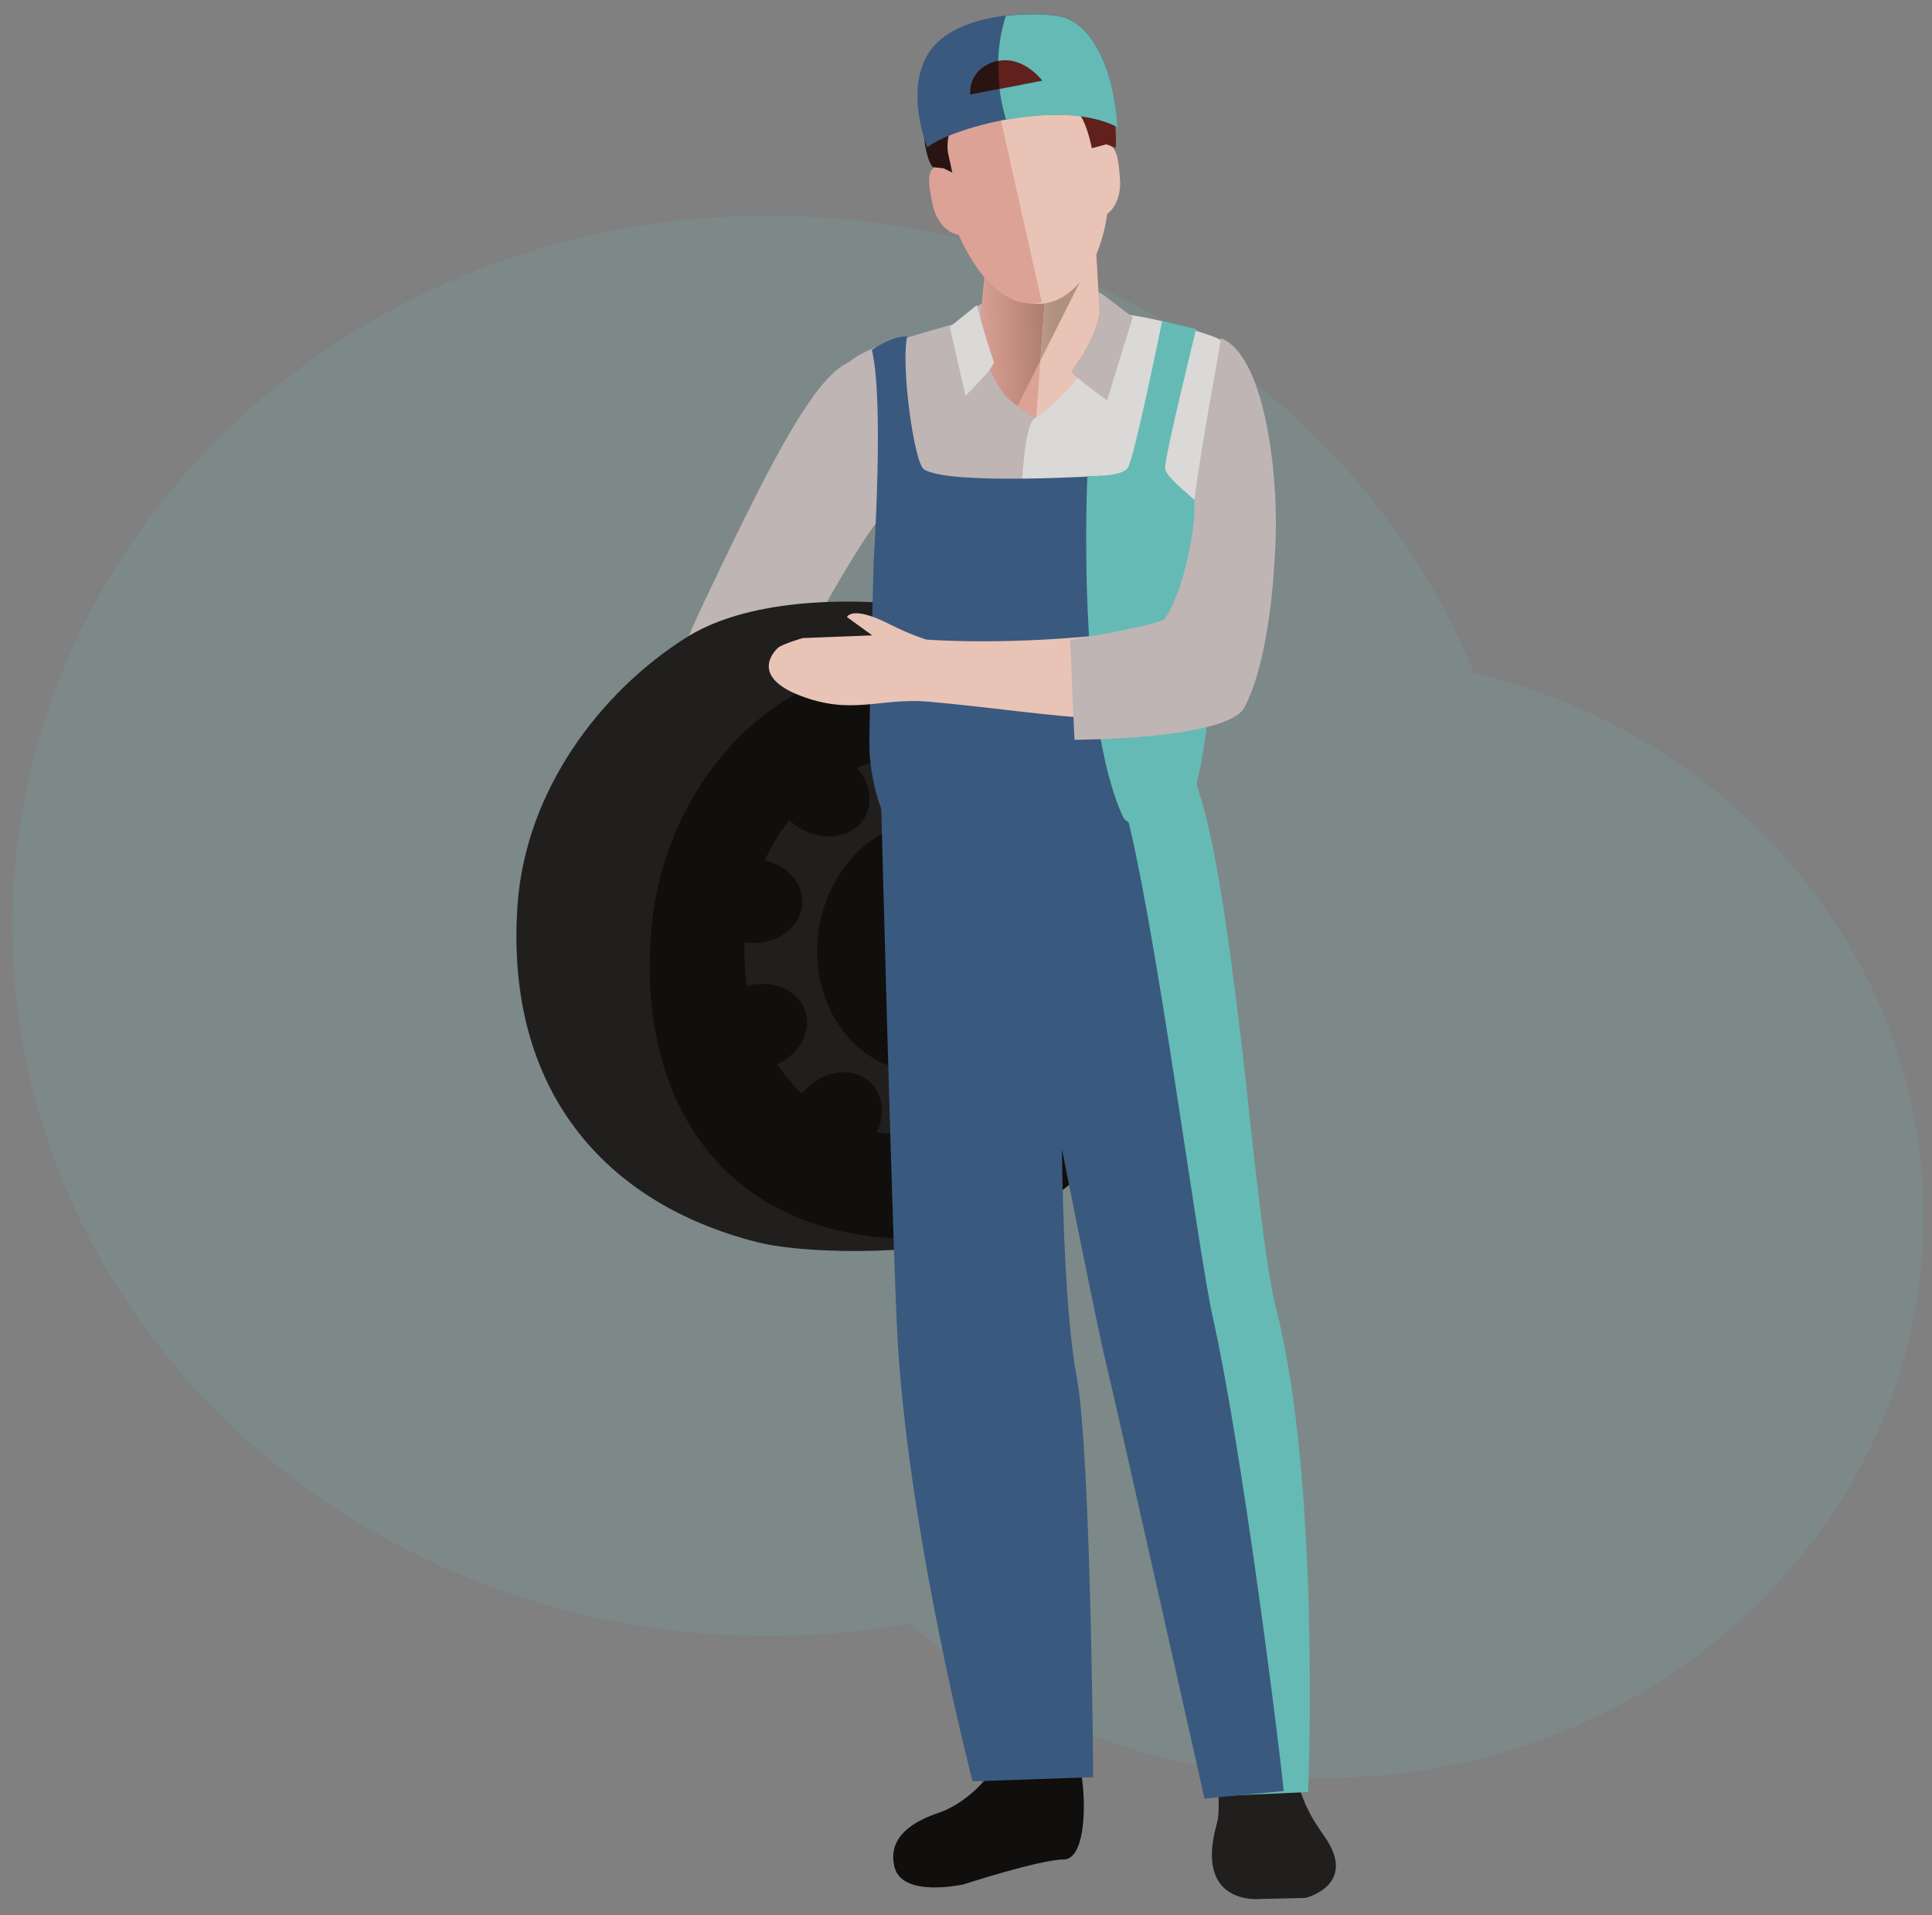 <svg width="115" height="114" viewBox="0 0 115 114" fill="none" xmlns="http://www.w3.org/2000/svg">
<rect x="0" y="0" width="115" height="114" fill="#808080" stroke="none"/>
<path fill-rule="evenodd" clip-rule="evenodd" d="M54.133 96.636C51.402 97.123 48.584 97.378 45.702 97.378C20.87 97.378 0.739 78.451 0.739 55.105C0.739 31.758 20.87 12.832 45.702 12.832C64.884 12.832 81.261 24.126 87.72 40.026C103.118 43.749 114.491 56.831 114.491 72.399C114.491 90.864 98.49 105.833 78.751 105.833C69.21 105.833 60.542 102.335 54.133 96.636Z" fill="#65BAB5" fill-opacity="0.15"/>
<path d="M58.074 18.303C58.314 17.859 64.53 16.635 65.502 17.451C66.462 18.279 66.222 19.743 65.934 20.223C65.646 20.703 57.786 20.895 57.786 20.895L58.074 18.303" fill="#BEB5B4"/>
<path d="M58.866 13.388L58.266 20.12C58.266 20.12 59.586 28.328 61.65 29.072C63.702 29.828 65.73 24.464 65.682 23.048C65.634 21.62 65.19 13.796 65.19 13.796L58.866 13.388Z" fill="#DCA296"/>
<path d="M65.706 23.661C65.658 22.233 65.202 14.409 65.202 14.409L62.454 14.229L61.314 29.853C63.366 30.525 65.742 25.065 65.706 23.661" fill="#E9C3B5"/>
<path d="M59.481 25.332C59.101 24.687 58.83 23.258 58.615 21.955C58.821 22.928 59.114 24.163 59.481 25.332ZM58.653 15.775C58.668 14.491 58.536 13.136 58.158 12.19C58.078 11.982 58.186 11.892 58.427 11.892C59.188 11.892 61.28 12.781 63.012 13.658L58.866 13.389L58.653 15.775" fill="url(#paint0_linear_1_6)"/>
<path d="M58.281 19.949C58.217 19.631 58.157 19.408 58.098 19.337C58.222 19.141 58.338 18.749 58.433 18.237L58.281 19.949Z" fill="url(#paint1_linear_1_6)"/>
<path d="M59.814 25.66C59.694 25.619 59.584 25.5 59.481 25.327C59.114 24.158 58.821 22.923 58.615 21.95C58.488 21.174 58.38 20.443 58.281 19.948L58.434 18.236C58.558 17.564 58.643 16.684 58.654 15.77L58.866 13.384L63.013 13.652C63.485 13.891 63.93 14.128 64.315 14.346L62.454 14.224L61.926 21.464L59.814 25.66Z" fill="url(#paint2_linear_1_6)"/>
<path d="M61.926 21.465L62.454 14.225L64.314 14.346C64.685 14.557 64.999 14.75 65.226 14.909L61.926 21.465" fill="url(#paint3_linear_1_6)"/>
<path d="M65.735 8.589C65.298 5.688 64.387 3.324 60.233 3.903C55.041 4.625 55.924 7.745 56.343 11.297C56.762 14.849 59.46 18.383 62.113 18.071C64.13 17.831 65.537 15.428 65.907 12.728C66.415 12.361 66.734 11.568 66.666 10.676C66.579 9.517 66.504 8.575 65.735 8.589Z" fill="#E9C3B5"/>
<path d="M56.129 9.835L55.893 9.848C55.088 10.006 55.273 10.957 55.502 12.126C55.7 13.14 56.361 13.891 57.06 13.967C58.131 16.402 59.786 18.279 61.749 18.047L62.008 17.994L59.008 4.606C54.584 5.239 55.767 6.922 56.129 9.835" fill="#DCA296"/>
<path d="M59.803 2.598C59.069 2.323 56.39 3.766 55.631 4.702C54.964 5.524 54.848 6.518 54.995 8.06C55.139 9.603 55.522 9.948 55.522 9.948L56.162 10.018L56.684 10.27L56.446 9.172C56.446 9.172 56.112 7.894 57.226 6.627C58.34 5.362 60.299 5.672 60.299 5.672L59.803 2.598" fill="#2A1412"/>
<path d="M59.528 5.634C60.1 6.15 59.735 6.188 61.094 5.92C62.456 5.654 63.871 6.32 64.292 6.867C64.714 7.411 64.991 8.824 64.991 8.824L65.861 8.588L66.412 8.794C66.412 8.794 66.615 6.187 65.46 4.542C64.588 3.299 64.085 2.874 62.364 2.636C61.584 2.527 59.996 1.656 59.528 2.874C59.305 3.451 59.528 5.634 59.528 5.634" fill="#61201B"/>
<path d="M57.754 5.627C57.754 5.627 57.558 4.195 59.188 3.671C60.819 3.147 62.044 4.791 62.044 4.791L57.754 5.627ZM63.077 0.955C61.323 0.64 56.858 0.792 55.323 3.084C53.79 5.38 55.2 8.777 55.2 8.777C56.428 7.702 63.093 5.754 66.519 7.563C66.275 3.798 64.832 1.274 63.077 0.955Z" fill="#3A597E"/>
<path d="M63.081 0.973C62.351 0.837 61.142 0.79 59.874 0.944C59.603 1.776 59.444 2.677 59.414 3.63C60.932 3.316 62.048 4.806 62.048 4.806L59.497 5.304C59.535 5.608 59.588 5.921 59.655 6.233C59.721 6.537 59.798 6.84 59.892 7.134C62.177 6.712 64.771 6.649 66.521 7.574C66.278 3.812 64.836 1.289 63.081 0.973" fill="#65BAB5"/>
<path d="M50.657 21.513C48.665 22.22 46.225 26.779 42.37 34.874C41.731 36.213 36.106 47.471 39.928 49.137C40.824 47.638 44.475 39.889 46.609 40.785C47.672 38.367 51.975 30.803 52.648 30.636C53.321 30.465 57.238 37.025 57.068 35.397C56.897 33.769 50.657 21.513 50.657 21.513" fill="#BEB5B4"/>
<path d="M68.098 56.711C67.592 64.055 65.625 70.083 59.072 73.295C56.233 74.687 48.281 74.752 45.069 73.937C35.946 71.625 30.049 64.829 30.804 53.892C31.276 47.056 35.734 41.185 40.828 37.961C43.884 36.028 49.03 35.313 55.732 36.164C65.74 37.431 68.854 45.773 68.098 56.711Z" fill="#211E1E"/>
<path d="M69.435 57.865C68.774 67.441 62.757 74.371 52.951 73.693C42.754 72.989 38.074 65.321 38.735 55.745C39.397 46.169 46.806 38.883 55.282 39.467C63.76 40.053 70.097 48.289 69.435 57.865Z" fill="#100F0D"/>
<path d="M63.759 57.55C62.936 63.727 57.937 68.157 52.597 67.445C47.258 66.731 43.597 61.146 44.422 54.969C45.247 48.791 50.244 44.361 55.584 45.074C60.924 45.787 64.585 51.373 63.759 57.55Z" fill="#211E1E"/>
<path d="M61.517 57.185C60.971 61.274 57.663 64.206 54.129 63.736C50.593 63.262 48.17 59.566 48.715 55.476C49.262 51.386 52.57 48.454 56.105 48.925C59.64 49.397 62.064 53.094 61.517 57.185Z" fill="#100F0D"/>
<path d="M47.755 53.827C47.66 55.207 46.249 56.235 44.603 56.12C42.957 56.007 41.7 54.795 41.795 53.415C41.89 52.035 43.301 51.008 44.948 51.12C46.594 51.235 47.851 52.446 47.755 53.827Z" fill="#100F0D"/>
<path d="M51.454 48.681C50.744 49.866 49.02 50.141 47.605 49.294C46.189 48.444 45.619 46.794 46.33 45.609C47.042 44.422 48.767 44.147 50.181 44.996C51.597 45.843 52.166 47.494 51.454 48.681Z" fill="#100F0D"/>
<path d="M47.945 60.219C48.359 61.539 47.419 63.01 45.846 63.505C44.272 64.001 42.66 63.331 42.245 62.01C41.83 60.691 42.77 59.22 44.343 58.724C45.917 58.23 47.53 58.899 47.945 60.219Z" fill="#100F0D"/>
<path d="M51.837 64.46C52.823 65.431 52.681 67.171 51.524 68.347C50.365 69.522 48.627 69.686 47.643 68.715C46.658 67.743 46.797 66.003 47.955 64.828C49.114 63.654 50.852 63.488 51.837 64.46" fill="#100F0D"/>
<path d="M56.678 64.602C58.062 64.566 59.216 65.875 59.259 67.523C59.301 69.172 58.212 70.538 56.83 70.574C55.447 70.608 54.291 69.299 54.249 67.65C54.208 66 55.296 64.636 56.678 64.602Z" fill="#100F0D"/>
<path d="M60.361 62.306C61.486 61.499 63.177 61.934 64.137 63.274C65.1 64.615 64.968 66.355 63.844 67.161C62.719 67.967 61.027 67.534 60.066 66.194C59.104 64.853 59.236 63.113 60.361 62.306" fill="#100F0D"/>
<path d="M62.045 58.288C62.379 56.944 63.947 56.177 65.548 56.574C67.15 56.973 68.177 58.384 67.843 59.728C67.51 61.069 65.942 61.836 64.342 61.438C62.739 61.041 61.712 59.629 62.045 58.288" fill="#100F0D"/>
<path d="M62.262 53.255C61.891 51.922 62.878 50.482 64.467 50.039C66.056 49.595 67.647 50.319 68.017 51.651C68.389 52.985 67.401 54.423 65.812 54.866C64.222 55.309 62.632 54.587 62.262 53.255" fill="#100F0D"/>
<path d="M59.867 49.636C58.795 48.76 58.776 47.014 59.821 45.738C60.867 44.46 62.582 44.139 63.653 45.014C64.723 45.89 64.744 47.636 63.698 48.912C62.653 50.19 60.936 50.512 59.867 49.636" fill="#100F0D"/>
<path d="M56.007 47.723C54.624 47.72 53.505 46.382 53.509 44.731C53.511 43.08 54.637 41.747 56.019 41.749C57.404 41.752 58.522 43.092 58.519 44.743C58.517 46.392 57.392 47.725 56.007 47.723" fill="#100F0D"/>
<path d="M74.941 113.037L77.702 112.973C77.702 112.973 80.914 112.202 78.795 109.246C77.211 107.039 77.462 106.214 76.611 104.493C76.097 103.453 72.256 104.093 72.256 104.093C72.256 104.093 72.754 107.425 72.435 108.539C71.043 113.41 74.941 113.037 74.941 113.037" fill="#211E1E"/>
<path d="M70.637 45.27C71.986 47.967 72.827 53.247 73.855 61.727C74.309 65.475 75.179 74.85 75.949 77.854C78.634 88.319 77.864 106.669 77.864 106.669L72.21 106.926C72.21 106.926 67.013 80.659 66.541 78.774C66.069 76.885 62.767 63.435 62.767 63.435C62.767 63.435 61.223 79.322 62.167 81.211C63.112 83.098 63.81 104.915 63.81 104.915L57.788 104.875C57.788 104.875 55.71 83.002 55.24 78.282C54.767 73.563 54.415 46.727 54.415 46.727L70.637 45.27" fill="#65BAB5"/>
<path d="M59.669 104.005C59.205 105.861 57.278 107.436 55.888 107.9C54.496 108.364 52.78 109.28 53.245 111.136C53.709 112.992 57.357 112.164 57.357 112.164C57.357 112.164 61.919 110.684 63.31 110.684C64.702 110.684 64.702 106.818 64.237 104.962C63.774 103.106 59.669 104.005 59.669 104.005" fill="#100F0D"/>
<path d="M53.451 80.101C54.204 91.908 57.892 106.032 57.892 106.032L65.069 105.784C65.069 105.784 64.946 86.48 64.079 81.903C63.269 77.617 63.213 68.415 63.213 68.415C63.213 68.415 65.341 79.149 65.812 81.036C66.283 82.924 71.696 107.059 71.696 107.059L76.412 106.609C76.052 103.029 73.855 85.821 72.204 78.479C71.242 74.191 68.74 54.391 66.843 47.625L52.447 47.749C52.447 47.749 53.149 75.368 53.451 80.101" fill="#3A597E"/>
<path d="M59.651 23.313C58.457 21.483 57.724 19.035 57.724 19.035C57.724 19.035 57.146 19.157 52.873 20.421C50.689 21.069 49.483 22.123 49.308 23.698C49.133 25.273 53.326 30.299 53.676 32.05C54.026 33.799 52.457 45.911 54.03 47.982C55.089 49.374 56.359 47.205 62.306 47.293C62.306 40.822 62.122 28.61 61.77 25.111C61.745 24.851 60.159 24.093 59.651 23.313" fill="#BEB5B4"/>
<path d="M66.011 18.647C66.011 18.647 67.955 18.578 71.953 19.938C73.559 20.483 73.32 20.906 73.496 22.479C73.669 24.054 72.047 33.542 71.697 35.29C71.349 37.04 68.548 42.732 68.773 45.859C68.899 47.603 64.069 46.986 60.775 47.015C60.775 40.543 60.255 25.828 61.578 24.916C65.304 22.346 66.011 18.647 66.011 18.647" fill="#DAD9D8"/>
<path d="M65.561 17.464L67.424 18.879L65.897 23.824C65.897 23.824 63.648 22.232 63.772 22.074C65.762 19.506 65.561 17.464 65.561 17.464" fill="#BEB5B4"/>
<path d="M58.147 18.163L56.535 19.462L57.474 23.551C57.474 23.551 59.243 21.828 59.147 21.538C58.504 19.61 58.147 18.163 58.147 18.163" fill="#DAD9D8"/>
<path d="M53.997 20.033C53.613 21.767 54.415 27.55 54.993 27.935C56.446 28.903 65.592 28.321 65.592 28.321L66.987 48.362C66.987 48.362 53.619 49.945 53.231 49.517C52.267 48.457 51.746 45.862 51.746 44.319C51.746 42.778 52.006 33.331 52.006 33.331C52.006 33.331 52.636 23.849 51.897 20.823C53.322 19.895 53.997 20.033 53.997 20.033" fill="#3A597E"/>
<path d="M69.175 19.108C69.175 19.108 67.521 27.267 67.134 27.844C66.749 28.423 64.725 28.327 64.725 28.327C64.725 28.327 64.048 42.544 66.843 48.616C67.384 49.789 70.797 48.081 70.797 48.081C70.797 48.081 72.618 44.037 72.242 31.121C72.22 30.351 69.351 28.615 69.351 27.844C69.351 27.073 71.198 19.589 71.198 19.589L69.175 19.108" fill="#65BAB5"/>
<path d="M66.749 37.673C60.053 38.477 55.134 38.069 55.134 38.069C55.134 38.069 54.153 37.769 52.948 37.154C50.692 36.004 50.413 36.729 50.413 36.729L51.92 37.82L47.785 37.98C47.785 37.98 46.513 38.348 46.277 38.586C45.572 39.3 45.251 40.473 47.582 41.389C50.689 42.609 52.388 41.524 55.225 41.762C58.503 42.037 63.355 42.741 64.928 42.714C66.504 42.688 66.749 37.673 66.749 37.673" fill="#E9C3B5"/>
<path d="M72.692 20.141C75.198 21.105 76.064 27.813 75.936 31.926C75.808 36.025 75.199 39.995 74.073 42.107C73.045 44.035 63.955 44.035 63.955 44.035L63.697 38.091C63.697 38.091 69.095 37.193 69.351 36.809C70.636 34.879 71.181 30.873 71.086 30.158C70.991 29.443 72.692 20.141 72.692 20.141Z" fill="#BEB5B4"/>
<defs>
<linearGradient id="paint0_linear_1_6" x1="58.086" y1="18.812" x2="65.347" y2="18.583" gradientUnits="userSpaceOnUse">
<stop stop-color="white"/>
<stop offset="0.643" stop-color="#C4BDB4"/>
<stop offset="1" stop-color="#C4BDB4"/>
</linearGradient>
<linearGradient id="paint1_linear_1_6" x1="58.085" y1="18.808" x2="65.346" y2="18.579" gradientUnits="userSpaceOnUse">
<stop stop-color="#BEB5B5"/>
<stop offset="0.643" stop-color="#8F8680"/>
<stop offset="1" stop-color="#8F8680"/>
</linearGradient>
<linearGradient id="paint2_linear_1_6" x1="58.086" y1="18.807" x2="65.347" y2="18.578" gradientUnits="userSpaceOnUse">
<stop stop-color="#DCA296"/>
<stop offset="0.643" stop-color="#A8786B"/>
<stop offset="1" stop-color="#A8786B"/>
</linearGradient>
<linearGradient id="paint3_linear_1_6" x1="58.086" y1="18.808" x2="65.347" y2="18.579" gradientUnits="userSpaceOnUse">
<stop stop-color="#E9C3B5"/>
<stop offset="0.643" stop-color="#B0917F"/>
<stop offset="1" stop-color="#B0917F"/>
</linearGradient>
</defs>
</svg>

